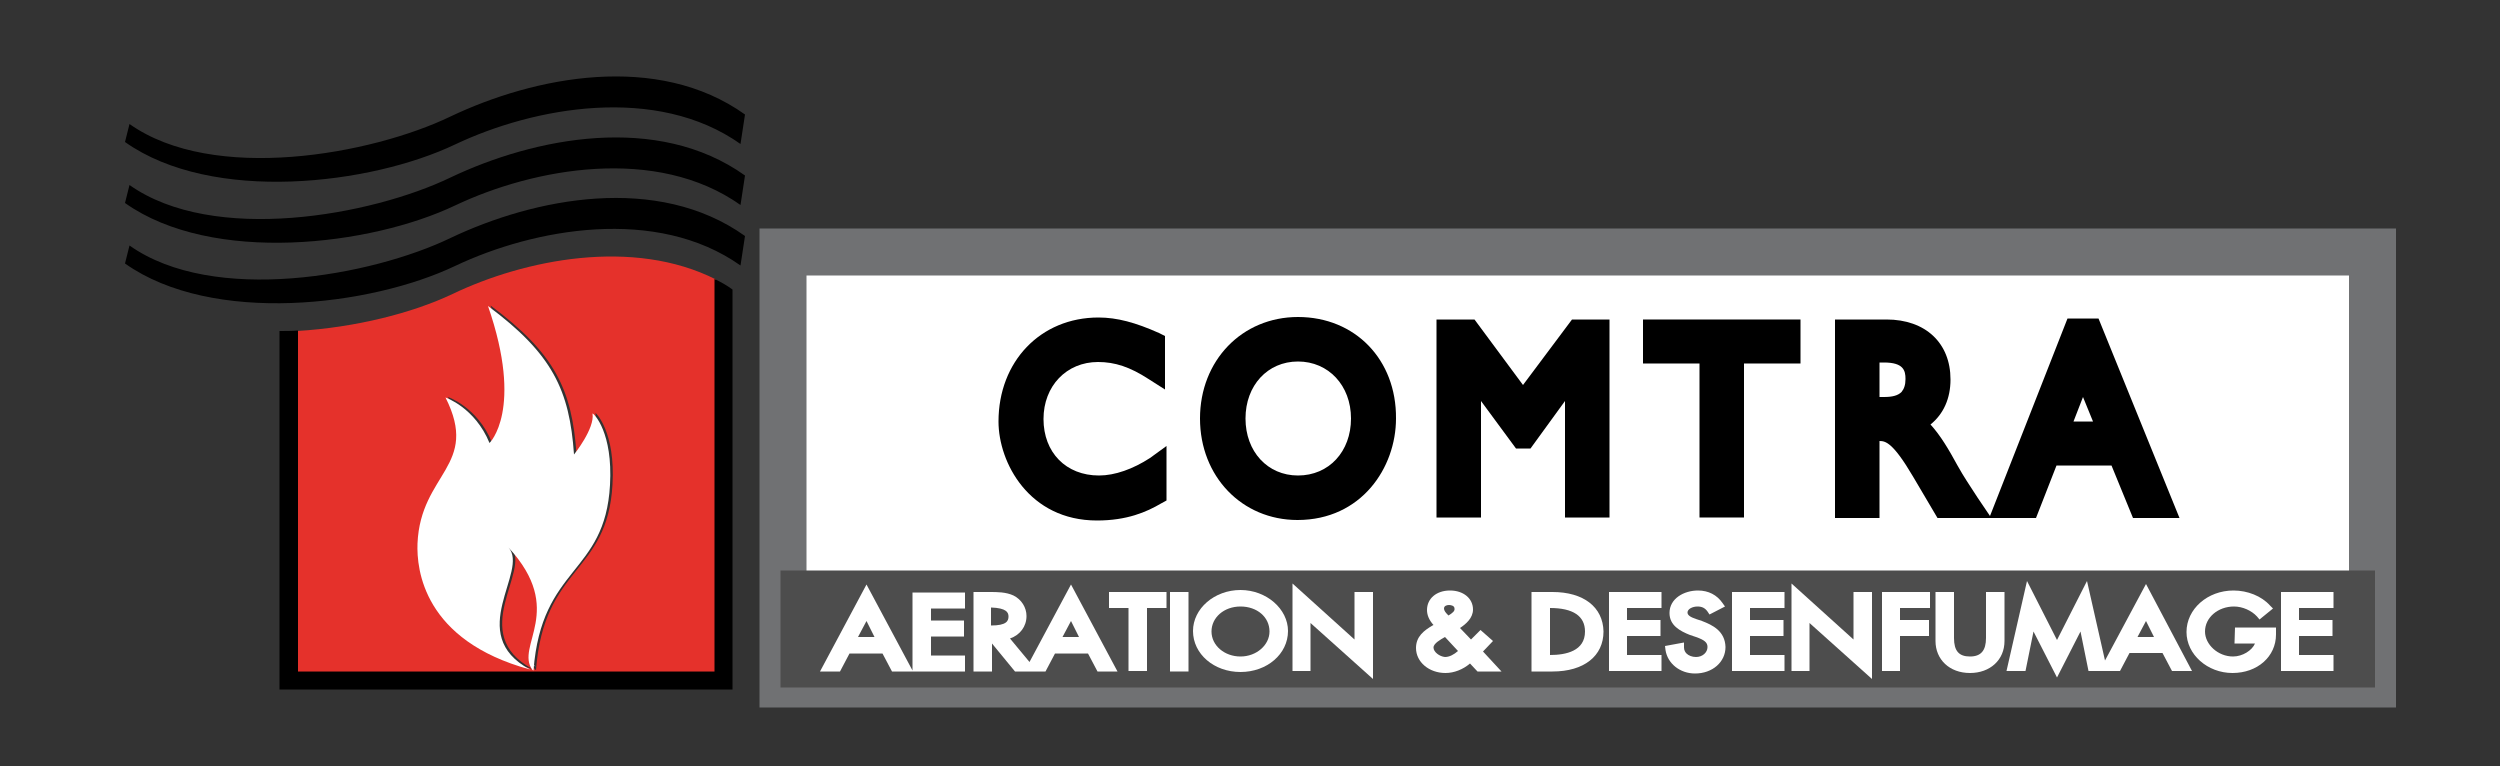 <?xml version="1.0" encoding="utf-8"?>
<!-- Generator: Adobe Illustrator 21.0.2, SVG Export Plug-In . SVG Version: 6.00 Build 0)  -->
<svg version="1.1" id="Calque_1" xmlns="http://www.w3.org/2000/svg" xmlns:xlink="http://www.w3.org/1999/xlink" x="0px" y="0px"
	 viewBox="0 0 500 153.3" style="enable-background:new 0 0 500 153.3;" xml:space="preserve">
<rect x="0" y="0" width="500" height="153.3" fill="#333333" stroke="none"/>
<style type="text/css">
	.st0{fill:#E5312B;}
	.st1{fill:#FFFFFF;}
	.st2{fill:#707173;}
	.st3{fill:#4D4D4D;}
</style>
<path class="st0" d="M90.5,58.8c-8,3.8-19.4,6.7-31.1,7.4v68.6h83.8V55.9C126.6,47.5,104.9,51.9,90.5,58.8z M122.5,96.9
	c-1,18-13.7,16.1-15.3,37.1l-0.2-0.1c-3.6-4.8,6.8-11.9-4.8-24.5c4.2,4.7-8.9,17.3,4.3,24.4c-21.3-5.8-22.7-20-22.5-25.2
	c0.6-14.1,12.5-15.5,5.6-29.2c0,0,5.9,2,8.8,9.1c0,0,6.9-6.6-0.3-27.4c12.9,9.6,16.3,16.8,17.2,29.7c0,0,4.2-5.1,3.8-8.2
	C119.2,82.6,123.1,86.4,122.5,96.9z"/>
<path class="st1" d="M106.5,133c0.2,0.1,0.4,0.2,0.6,0.3c-0.1-0.1-0.1-0.1-0.2-0.2h-0.1C106.8,133.1,106.6,133,106.5,133z"/>
<rect x="156.6" y="50.4" class="st1" width="317.9" height="86.4"/>
<path class="st2" d="M479.2,141.5H151.9V45.7h327.3L479.2,141.5L479.2,141.5z M161.3,132.1h308.5v-77H161.3V132.1z"/>
<polyline class="st3" points="475,114.1 156.1,114.1 156.1,137.5 475,137.5 "/>
<path class="st1" d="M182.5,134.1l-9.2-17.2l-9.3,17.4h4l1.9-3.6h6.6l1.9,3.6h3.9h0.1H193v-3.2h-6.8v-3.8h6.6v-3.2h-6.6v-2.4h6.8
	v-3.2h-10.5V134.1L182.5,134.1z M173.3,124.2l1.6,3.2h-3.3L173.3,124.2z"/>
<path class="st1" d="M205.9,132.4l-3.9-4.7c2-0.7,3.3-2.4,3.3-4.5c0-1.7-1-3.3-2.6-4.1c-1.5-0.7-3.3-0.7-4.7-0.7h-3.3v15.9h3.7v-5.6
	l4.6,5.6h2.1h2.5h1.5l1.9-3.6h6.6l1.9,3.6h4l-9.3-17.4L205.9,132.4z M214.2,124.2l1.6,3.2h-3.3L214.2,124.2z M201.7,123.3
	c0,0.9-0.4,1.8-3.5,1.8v-3.6C201.3,121.6,201.7,122.5,201.7,123.3z"/>
<polygon class="st1" points="221.8,121.6 225.7,121.6 225.7,134.2 229.4,134.2 229.4,121.6 233.3,121.6 233.3,118.4 221.8,118.4 "/>
<rect x="234" y="118.4" class="st1" width="3.7" height="15.9"/>
<path class="st1" d="M248.1,118c-5.2,0-9.5,3.7-9.5,8.2c0,4.6,4.2,8.2,9.5,8.2s9.5-3.6,9.5-8.2C257.6,121.8,253.3,118,248.1,118z
	 M248.1,131.3c-3.2,0-5.8-2.2-5.8-5c0-2.8,2.5-5,5.8-5s5.8,2.1,5.8,5C253.9,129,251.3,131.3,248.1,131.3z"/>
<polygon class="st1" points="270.9,127.9 258.5,116.7 258.5,134.2 262.1,134.2 262.1,124.6 274.6,135.8 274.6,118.4 270.9,118.4 "/>
<path class="st1" d="M298.6,128.2l-2.5-2.2l-1.9,1.9l-2.2-2.3c1.2-0.8,2.6-2,2.6-3.7c0-2.2-1.9-3.8-4.6-3.8s-4.6,1.6-4.6,3.9
	c0,1,0.4,2,1.3,3l-0.2,0.1c-1.7,1-3.3,2.2-3.3,4.5c0,2.8,2.6,5,5.9,5c1.7,0,3.5-0.7,4.9-1.9l1.5,1.6h4.8l-3.7-4L298.6,128.2z
	 M289.7,123.1L289.7,123.1l-0.2-0.2c-0.4-0.4-0.7-0.8-0.7-1.2c0-0.5,0.5-0.7,1-0.7c0.3,0,1.1,0.1,1.1,0.7
	C291,122.2,290.5,122.6,289.7,123.1z M286.7,129.5c0-0.8,1.4-1.6,2.3-2.1l2.6,2.8c-0.8,0.7-1.7,1.2-2.6,1.2
	C287.9,131.3,286.7,130.4,286.7,129.5z"/>
<path class="st1" d="M310.5,118.4h-4.2v15.9h4.2c6.3,0,10.2-3.1,10.2-8C320.6,121.4,316.7,118.4,310.5,118.4z M317,126.3
	c0,3.9-3.8,4.7-7,4.7v-9.4C314.6,121.6,317,123.2,317,126.3z"/>
<polygon class="st1" points="321.8,134.2 332.3,134.2 332.3,131 325.4,131 325.4,127.2 332.1,127.2 332.1,124 325.4,124 
	325.4,121.6 332.3,121.6 332.3,118.4 321.8,118.4 "/>
<path class="st1" d="M340.4,124.2l-1.2-0.4c-1.2-0.4-1.7-0.8-1.7-1.3c0-0.7,1-1.2,2-1.2c0.9,0,1.5,0.3,2,1l0.4,0.6l3.1-1.6l-0.5-0.7
	c-1.1-1.6-2.8-2.5-4.9-2.5c-2.8,0-5.7,1.6-5.7,4.5c0,2.5,2.1,3.6,4.1,4.4l1.2,0.4c1.7,0.6,2.3,1.1,2.3,2c0,1.1-1,2-2.3,2
	c-0.8,0-1.5-0.3-1.9-0.7c-0.2-0.2-0.5-0.6-0.5-1.2v-1l-3.8,0.7l0.1,0.8c0.4,2.7,2.9,4.7,5.9,4.7c3.5,0,6.1-2.3,6.1-5.3
	C345,126.2,342.5,125,340.4,124.2z"/>
<polygon class="st1" points="346.4,134.2 356.9,134.2 356.9,131 350,131 350,127.2 356.7,127.2 356.7,124 350,124 350,121.6 
	356.9,121.6 356.9,118.4 346.4,118.4 "/>
<polygon class="st1" points="370.7,127.9 358.3,116.7 358.3,134.2 361.9,134.2 361.9,124.6 374.4,135.8 374.4,118.4 370.7,118.4 "/>
<polygon class="st1" points="376.4,134.2 380,134.2 380,127.2 385.8,127.2 385.8,124 380,124 380,121.6 386,121.6 386,118.4 
	376.4,118.4 "/>
<path class="st1" d="M397.2,127.6c0,2.5-1,3.7-3.2,3.7s-3.2-1.1-3.2-3.7v-9.2h-3.7v9.8c0,3.7,2.8,6.4,6.9,6.4c4,0,6.9-2.6,6.9-6.4
	v-9.8h-3.7L397.2,127.6L397.2,127.6z"/>
<path class="st1" d="M421,132.1l-3.6-15.9l-6,11.8l-6-11.8l-4.1,18h3.8l1.6-7.9l4.7,9.2l4.7-9.2l1.6,7.9h2.2h1.6h2.5l1.9-3.6h6.6
	l1.9,3.6h4l-9.2-17.4L421,132.1z M429.2,124.2l1.6,3.2h-3.3L429.2,124.2z"/>
<path class="st1" d="M446.9,128.7h4.1c-0.6,1.4-2.5,2.6-4.4,2.6c-3,0-5.6-2.4-5.6-5c0-2.8,2.6-5,5.8-5c1.7,0,3.5,0.8,4.6,2l0.5,0.6
	l2.7-2.2l-0.6-0.6c-1.7-1.9-4.5-3-7.3-3c-5.2,0-9.4,3.7-9.4,8.3c0,4.5,4.2,8.2,9.2,8.2s8.7-3.3,8.7-7.7v-1.4H447L446.9,128.7
	L446.9,128.7z"/>
<polygon class="st1" points="466.7,121.6 466.7,118.4 456.2,118.4 456.2,134.2 466.7,134.2 466.7,131 459.8,131 459.8,127.2 
	466.5,127.2 466.5,124 459.8,124 459.8,121.6 "/>
<path d="M219.8,95.1c-6.6,0-11.1-4.6-11.1-11.3c0-6.6,4.6-11.4,10.9-11.4c3.4,0,6.4,1,10.1,3.4l3.3,2.1V67.2l-1.2-0.6
	c-4.7-2.1-8.4-3.1-12.1-3.1c-11.6,0-20,8.8-20,20.8c0,8.2,6.1,19.8,19.7,19.8c6,0,9.9-1.7,12.8-3.4l1.1-0.6V89.2l-3.3,2.4
	C226.6,93.8,223,95.1,219.8,95.1z"/>
<path d="M259.6,63.4c-11.2,0-19.6,8.7-19.6,20.3s8.4,20.3,19.5,20.3c12.8,0,19.7-10.5,19.7-20.3C279.3,71.9,271,63.4,259.6,63.4z
	 M259.6,95.1c-6.1,0-10.5-4.8-10.5-11.4s4.4-11.4,10.5-11.4s10.6,4.8,10.6,11.4C270.2,90.3,265.8,95.1,259.6,95.1z"/>
<polygon points="304.6,77 294.9,63.9 287.3,63.9 287.3,103.5 296.2,103.5 296.2,80.2 303.2,89.7 306.1,89.7 313,80.2 313,103.5 
	321.9,103.5 321.9,63.9 314.4,63.9 "/>
<polygon points="328.6,72.7 339.9,72.7 339.9,103.5 348.8,103.5 348.8,72.7 360.1,72.7 360.1,63.9 328.6,63.9 "/>
<path d="M419.7,63.7h-6.2L398,103.2l-2.5-3.7c-1.8-2.8-2.6-3.9-4-6.4c-1.8-3.3-3.4-6-5.4-8.2c2.6-2.1,4-5.2,4-9c0-7.3-5-12-12.8-12
	H367v39.7h8.9V88.2c1.2,0,2.7,0.3,6.7,7.1l4.9,8.3h10.4h0.4h8.9l4.1-10.5h11l4.3,10.5h9.3L419.7,63.7z M375.9,72.5h0.9
	c3.9,0,4.3,1.6,4.3,3.3c0,1.2-0.3,2-0.8,2.6c-0.7,0.7-1.8,1-3.5,1h-0.9V72.5L375.9,72.5z M418.6,84.3h-3.9l1.9-4.9L418.6,84.3z"/>
<path d="M148.1,28.8c-16.8-11.9-41.3-7.4-57.1,0.1c-16.8,8-48.5,11.9-66-0.5l0.9-3.6c16.8,11.9,48.4,6.1,64.2-1.5l0,0
	c16.8-8,41.4-12.9,58.9-0.4"/>
<path d="M148.1,41c-16.8-11.9-41.3-7.4-57.1,0.1c-16.8,8-48.5,11.9-66-0.5l0.9-3.6c16.8,11.9,48.4,6.1,64.2-1.5l0,0
	c16.8-8,41.4-12.9,58.9-0.4"/>
<path d="M148.1,53.1c-16.8-11.9-41.3-7.4-57.1,0.1c-16.8,8-48.5,11.9-66-0.5l0.9-3.6c16.8,11.9,48.4,6.1,64.2-1.5l0,0
	c16.8-8,41.4-12.9,58.9-0.4"/>
<path d="M142.9,55.8v78.5H59.6V66.1c-1.2,0.1-2.5,0.1-3.7,0.1v69.9v1.8h1.8h87h1.8v-1.8V57.9C145.4,57.1,144.2,56.4,142.9,55.8z"/>
<path class="st1" d="M122,97c-1,18-13.7,16.1-15.3,37.1l-0.2-0.1c-3.6-4.8,6.8-11.9-4.8-24.5c4.2,4.7-8.9,17.3,4.3,24.4
	c-21.3-5.8-22.7-20-22.5-25.2c0.6-14.1,12.5-15.5,5.6-29.2c0,0,5.9,2,8.8,9.1c0,0,6.9-6.6-0.3-27.4c12.9,9.6,16.3,16.8,17.2,29.7
	c0,0,4.2-5.2,3.7-8.2C118.8,82.7,122.6,86.5,122,97z"/>
</svg>
